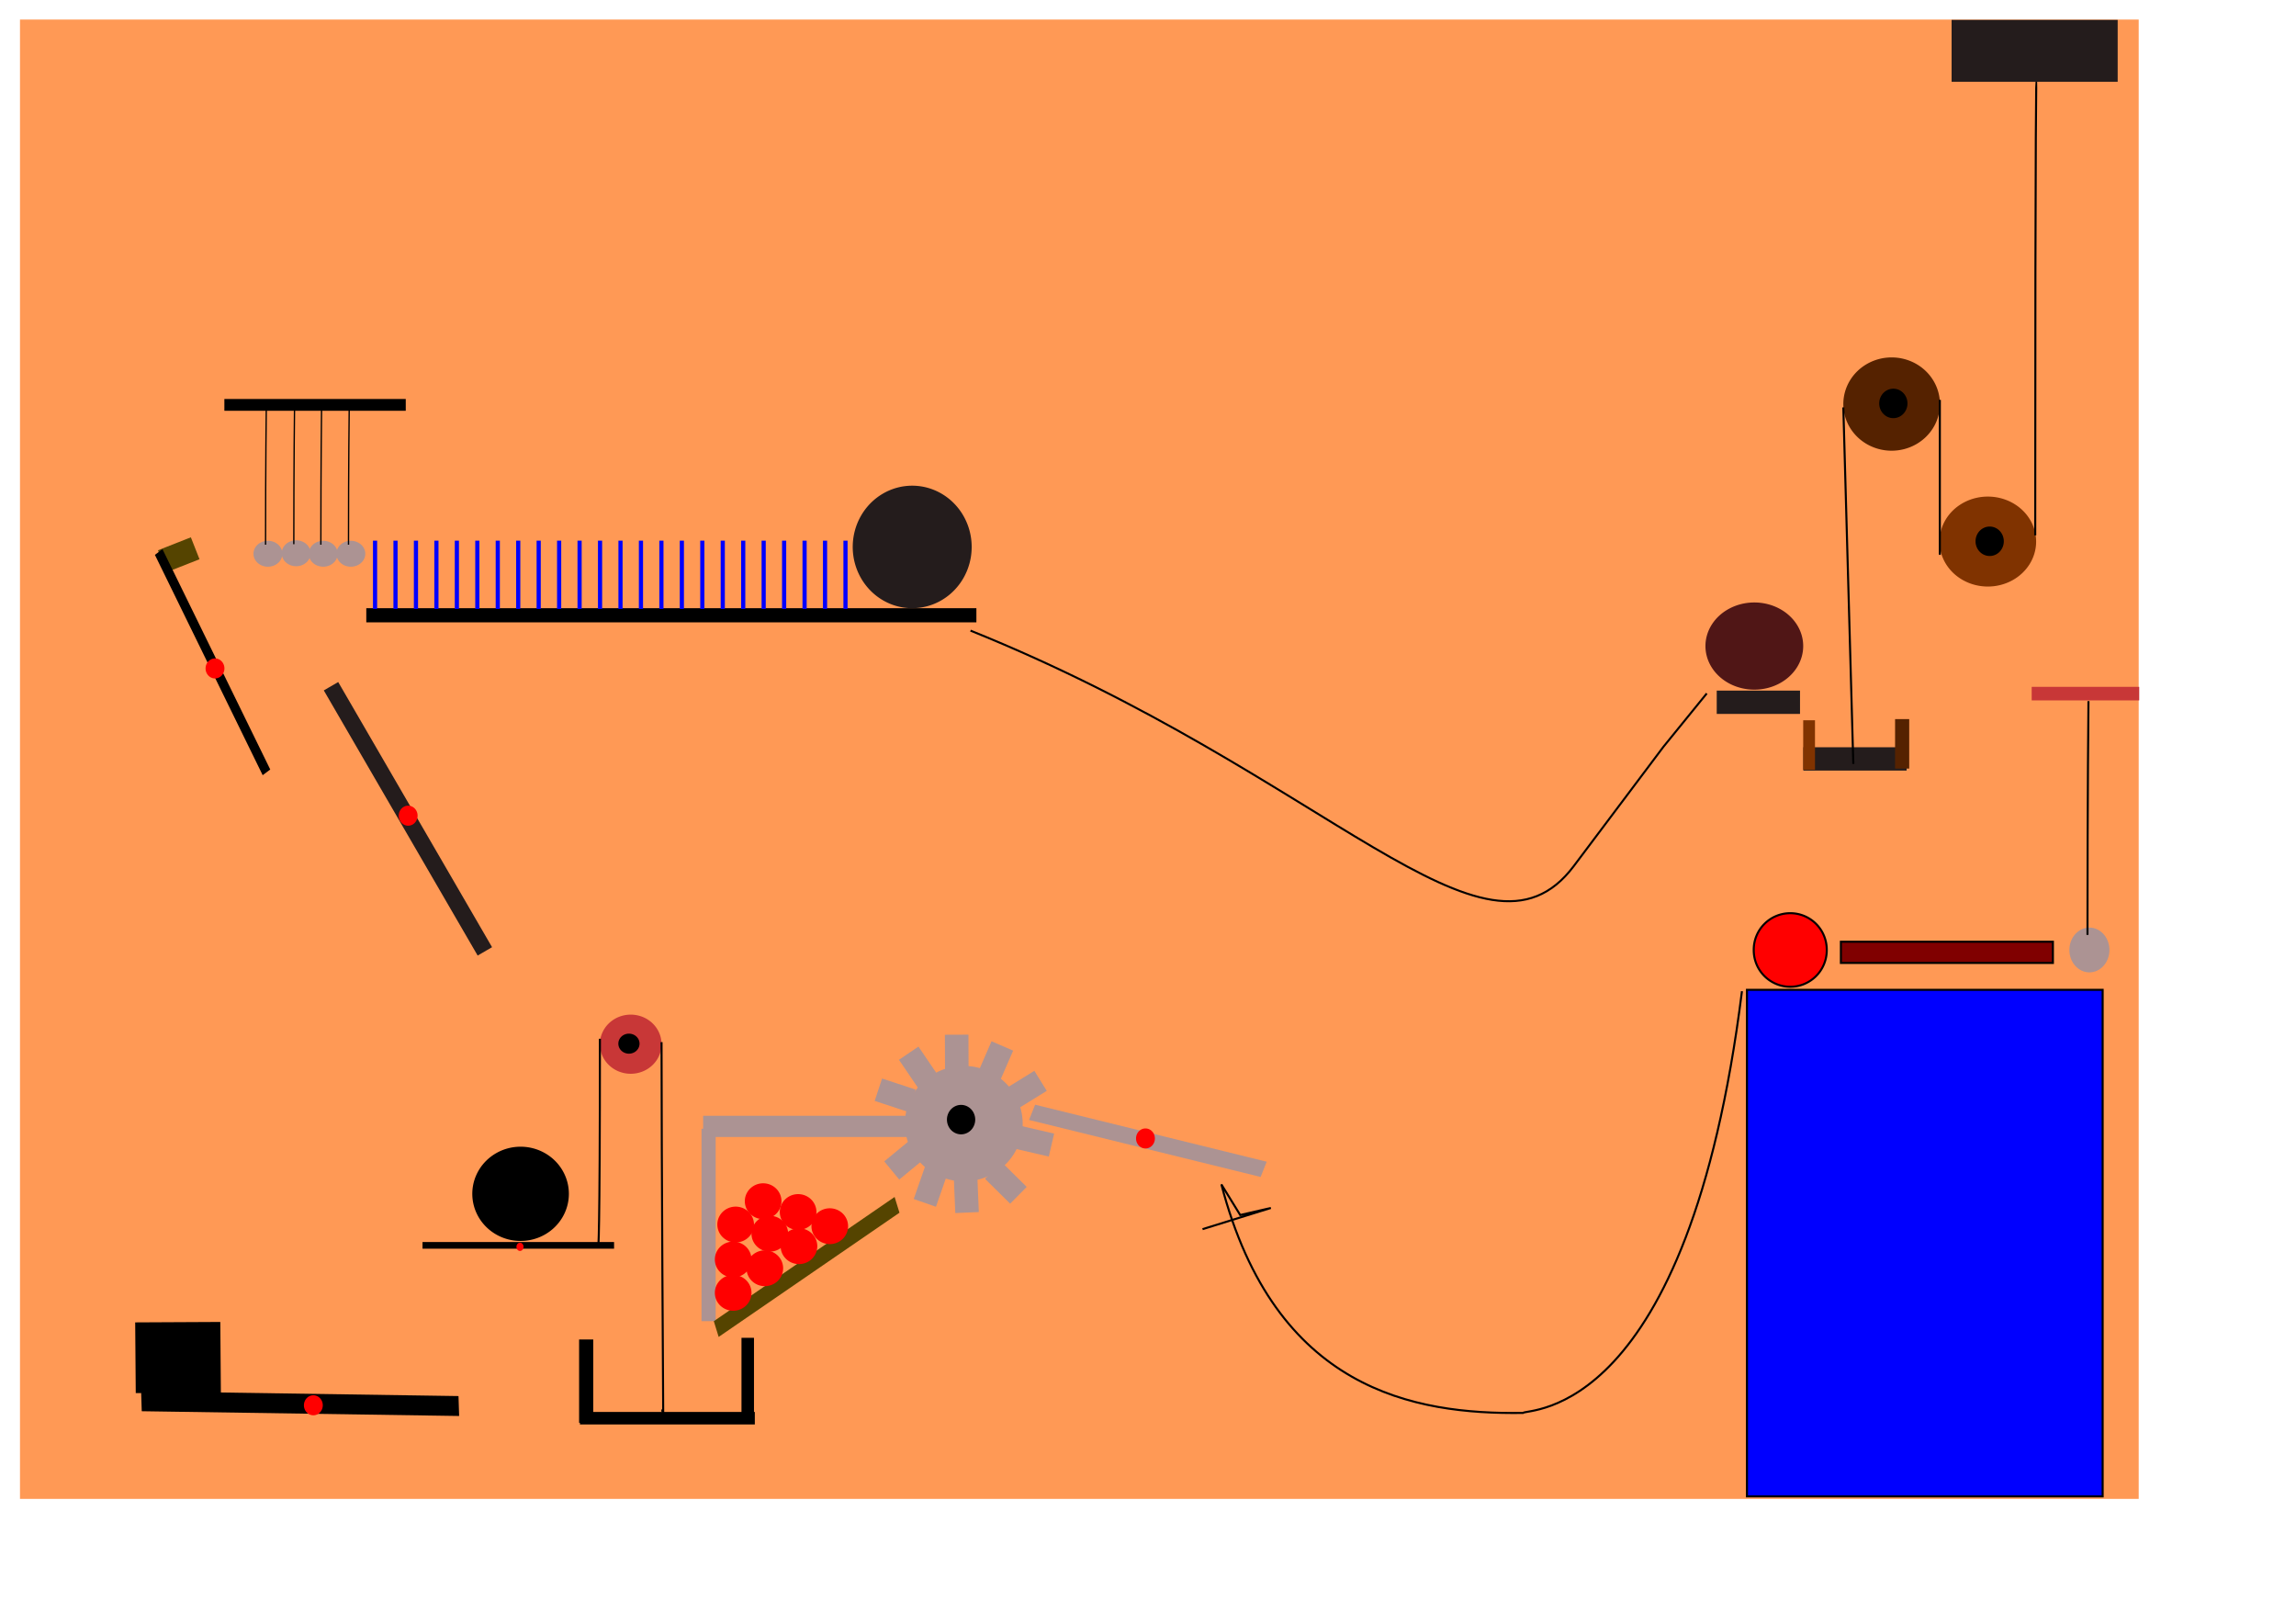 <?xml version="1.0" encoding="UTF-8" standalone="no"?>
<!-- Created with Inkscape (http://www.inkscape.org/) -->

<svg
   xmlns:dc="http://purl.org/dc/elements/1.1/"
   xmlns:cc="http://creativecommons.org/ns#"
   xmlns:rdf="http://www.w3.org/1999/02/22-rdf-syntax-ns#"
   xmlns:svg="http://www.w3.org/2000/svg"
   xmlns="http://www.w3.org/2000/svg"
   xmlns:sodipodi="http://sodipodi.sourceforge.net/DTD/sodipodi-0.dtd"
   xmlns:inkscape="http://www.inkscape.org/namespaces/inkscape"
   width="297mm"
   height="210mm"
   id="svg3037"
   version="1.1"
   inkscape:version="0.48.3.1 r9886"
   sodipodi:docname="drawing2.svg">
  <defs
     id="defs3039" />
  <sodipodi:namedview
     inkscape:document-units="mm"
     pagecolor="#ffffff"
     bordercolor="#666666"
     borderopacity="1.0"
     inkscape:pageopacity="0.0"
     inkscape:pageshadow="2"
     inkscape:zoom="0.61399264"
     inkscape:cx="306.02364"
     inkscape:cy="334.21602"
     inkscape:current-layer="layer1"
     id="namedview3041"
     showgrid="false"
     inkscape:window-width="1366"
     inkscape:window-height="744"
     inkscape:window-x="0"
     inkscape:window-y="24"
     inkscape:window-maximized="1" />
  <g
     inkscape:label="Layer 1"
     inkscape:groupmode="layer"
     id="layer1">
    <rect
       style="fill:#ff9955;fill-opacity:1"
       id="rect3755"
       width="1035.843"
       height="723.136"
       x="9.772"
       y="9.558" />
    <rect
       style="fill:#0000ff;fill-rule:evenodd;stroke:#000000;stroke-width:1px;stroke-linecap:butt;stroke-linejoin:miter;stroke-opacity:1"
       id="rect3048"
       width="173.9"
       height="247.606"
       x="854.092"
       y="483.852" />
    <path
       transform="translate(-19.001,28.345)"
       sodipodi:type="arc"
       style="fill:#ff0000;fill-rule:evenodd;stroke:#000000;stroke-width:1px;stroke-linecap:butt;stroke-linejoin:miter;stroke-opacity:1"
       id="path3050"
       sodipodi:cx="894.25897"
       sodipodi:cy="436.02716"
       sodipodi:rx="17.85063"
       sodipodi:ry="17.85063"
       d="m 912.11,436.027 a 17.851,17.851 0 1 1 -35.701,0 17.851,17.851 0 1 1 35.701,0 z" />
    <rect
       style="fill:#800000;fill-rule:evenodd;stroke:#000000;stroke-width:1px;stroke-linecap:butt;stroke-linejoin:miter;stroke-opacity:1"
       id="rect3054"
       width="103.649"
       height="10.365"
       x="900.018"
       y="460.341" />
    <path
       sodipodi:type="arc"
       style="fill:#ac9393"
       id="path3056"
       sodipodi:cx="1046.2772"
       sodipodi:cy="436.02716"
       sodipodi:rx="9.7890549"
       sodipodi:ry="10.940708"
       d="m 1056.066,436.027 a 9.789,10.941 0 1 1 -19.578,0 9.789,10.941 0 1 1 19.578,0 z"
       transform="translate(-24.76,28.345)" />
    <path
       style="fill:none;stroke:#000000;stroke-width:1px;stroke-linecap:butt;stroke-linejoin:miter;stroke-opacity:1"
       d="M 851.649,484.526 C 825.268,694.582 746.74,688.414 744.545,690.672 691.427,691.403 623.415,679.701 597.133,578.962 l 9.213,14.972 14.971,-3.455 -33.398,10.365"
       id="path3058"
       inkscape:connector-curvature="0"
       sodipodi:nodetypes="cccccc" />
    <rect
       style="fill:#ac9393"
       id="rect3062"
       width="116.609"
       height="8.024"
       x="676.369"
       y="407.264"
       transform="matrix(0.971,0.239,-0.37,0.929,0,0)" />
    <path
       sodipodi:type="arc"
       style="fill:#ac9393"
       id="path3066"
       sodipodi:cx="413.4436"
       sodipodi:cy="553.49585"
       sodipodi:rx="28.791338"
       sodipodi:ry="28.215511"
       d="m 442.235,553.496 a 28.791,28.216 0 1 1 -57.583,0 28.791,28.216 0 1 1 57.583,0 z"
       transform="translate(57.752,-4.239)" />
    <rect
       style="fill:#ac9393"
       id="rect3072"
       width="100.745"
       height="10.365"
       x="343.765"
       y="545.418" />
    <rect
       style="fill:#ac9393"
       id="rect3074"
       width="17.275"
       height="11.517"
       x="389.293"
       y="-626.434"
       transform="matrix(-0.329,0.944,-0.944,-0.329,0,0)" />
    <rect
       style="fill:#ac9393"
       id="rect3074-7"
       width="17.275"
       height="11.517"
       x="675.59"
       y="-83.851"
       transform="matrix(0.562,0.827,-0.827,0.562,0,0)" />
    <rect
       style="fill:#ac9393"
       id="rect3074-5"
       width="17.275"
       height="11.517"
       x="574.423"
       y="365.694"
       transform="matrix(0.95,0.313,-0.313,0.95,0,0)" />
    <rect
       style="fill:#ac9393"
       id="rect3074-4"
       width="17.275"
       height="11.517"
       x="-27.303"
       y="712.873"
       transform="matrix(0.772,-0.636,0.636,0.772,0,0)" />
    <rect
       style="fill:#ac9393"
       id="rect3074-0"
       width="17.275"
       height="11.517"
       x="-290.565"
       y="647.56"
       transform="matrix(0.399,-0.917,0.917,0.399,0,0)" />
    <rect
       style="fill:#ac9393"
       id="rect3074-1"
       width="17.275"
       height="11.517"
       x="610.078"
       y="423.36"
       transform="matrix(0.974,0.226,-0.226,0.974,0,0)" />
    <rect
       style="fill:#ac9393"
       id="rect3074-9"
       width="17.275"
       height="11.517"
       x="747.7"
       y="59.651"
       transform="matrix(0.711,0.703,-0.703,0.711,0,0)" />
    <rect
       style="fill:#ac9393"
       id="rect3074-3"
       width="17.275"
       height="11.517"
       x="594.86"
       y="-453.294"
       transform="matrix(0.042,0.999,-0.999,0.042,0,0)" />
    <rect
       style="fill:#ac9393"
       id="rect3074-2"
       width="17.275"
       height="11.517"
       x="137.369"
       y="711.508"
       transform="matrix(0.85,-0.526,0.526,0.85,0,0)" />
    <rect
       style="fill:#ac9393"
       id="rect3074-6"
       width="17.275"
       height="11.517"
       x="-524.925"
       y="459.926"
       transform="matrix(-0.004,-1,1,-0.004,0,0)" />
    <rect
       style="fill:#ac9393;fill-opacity:1"
       id="rect3201"
       width="6.922"
       height="94.057"
       x="342.974"
       y="551.753" />
    <rect
       style="fill:#554400"
       id="rect3203"
       width="107.277"
       height="8.049"
       x="149.894"
       y="764.293"
       transform="matrix(0.824,-0.566,0.295,0.956,0,0)" />
    <path
       sodipodi:type="arc"
       style="fill:#ff0000;fill-opacity:1"
       id="path3205"
       sodipodi:cx="313.1145"
       sodipodi:cy="526.46161"
       sodipodi:rx="8.9577618"
       sodipodi:ry="8.7541761"
       d="m 322.072,526.462 a 8.958,8.754 0 1 1 -17.916,0 8.958,8.754 0 1 1 17.916,0 z"
       transform="translate(60.804,93.492)" />
    <path
       transform="translate(63.247,76.595)"
       sodipodi:type="arc"
       style="fill:#ff0000;fill-opacity:1"
       id="path3205-2"
       sodipodi:cx="313.1145"
       sodipodi:cy="526.46161"
       sodipodi:rx="8.9577618"
       sodipodi:ry="8.7541761"
       d="m 322.072,526.462 a 8.958,8.754 0 1 1 -17.916,0 8.958,8.754 0 1 1 17.916,0 z" />
    <path
       transform="translate(46.553,72.116)"
       sodipodi:type="arc"
       style="fill:#ff0000;fill-opacity:1"
       id="path3205-4"
       sodipodi:cx="313.1145"
       sodipodi:cy="526.46161"
       sodipodi:rx="8.9577618"
       sodipodi:ry="8.7541761"
       d="m 322.072,526.462 a 8.958,8.754 0 1 1 -17.916,0 8.958,8.754 0 1 1 17.916,0 z" />
    <path
       transform="translate(45.332,89.217)"
       sodipodi:type="arc"
       style="fill:#ff0000;fill-opacity:1"
       id="path3205-3"
       sodipodi:cx="313.1145"
       sodipodi:cy="526.46161"
       sodipodi:rx="8.9577618"
       sodipodi:ry="8.7541761"
       d="m 322.072,526.462 a 8.958,8.754 0 1 1 -17.916,0 8.958,8.754 0 1 1 17.916,0 z" />
    <path
       transform="translate(45.332,105.504)"
       sodipodi:type="arc"
       style="fill:#ff0000;fill-opacity:1"
       id="path3205-8"
       sodipodi:cx="313.1145"
       sodipodi:cy="526.46161"
       sodipodi:rx="8.9577618"
       sodipodi:ry="8.7541761"
       d="m 322.072,526.462 a 8.958,8.754 0 1 1 -17.916,0 8.958,8.754 0 1 1 17.916,0 z" />
    <path
       transform="translate(92.564,72.93)"
       sodipodi:type="arc"
       style="fill:#ff0000;fill-opacity:1"
       id="path3205-5"
       sodipodi:cx="313.1145"
       sodipodi:cy="526.46161"
       sodipodi:rx="8.9577618"
       sodipodi:ry="8.7541761"
       d="m 322.072,526.462 a 8.958,8.754 0 1 1 -17.916,0 8.958,8.754 0 1 1 17.916,0 z" />
    <path
       transform="translate(77.498,82.702)"
       sodipodi:type="arc"
       style="fill:#ff0000;fill-opacity:1"
       id="path3205-1"
       sodipodi:cx="313.1145"
       sodipodi:cy="526.46161"
       sodipodi:rx="8.9577618"
       sodipodi:ry="8.7541761"
       d="m 322.072,526.462 a 8.958,8.754 0 1 1 -17.916,0 8.958,8.754 0 1 1 17.916,0 z" />
    <path
       transform="translate(77.091,66.008)"
       sodipodi:type="arc"
       style="fill:#ff0000;fill-opacity:1"
       id="path3205-7"
       sodipodi:cx="313.1145"
       sodipodi:cy="526.46161"
       sodipodi:rx="8.9577618"
       sodipodi:ry="8.7541761"
       d="m 322.072,526.462 a 8.958,8.754 0 1 1 -17.916,0 8.958,8.754 0 1 1 17.916,0 z" />
    <path
       transform="translate(59.99,60.715)"
       sodipodi:type="arc"
       style="fill:#ff0000;fill-opacity:1"
       id="path3205-41"
       sodipodi:cx="313.1145"
       sodipodi:cy="526.46161"
       sodipodi:rx="8.9577618"
       sodipodi:ry="8.7541761"
       d="m 322.072,526.462 a 8.958,8.754 0 1 1 -17.916,0 8.958,8.754 0 1 1 17.916,0 z" />
    <rect
       style="fill:#000000;fill-opacity:1"
       id="rect3274"
       width="85.506"
       height="6.108"
       x="283.527"
       y="690.191" />
    <rect
       style="fill:#000000;fill-opacity:1"
       id="rect3276"
       width="6.108"
       height="38.681"
       x="362.518"
       y="653.953" />
    <rect
       style="fill:#000000;fill-opacity:1"
       id="rect3278"
       width="6.922"
       height="40.717"
       x="283.12"
       y="654.767" />
    <path
       transform="translate(-19.001,28.345)"
       sodipodi:type="arc"
       style="fill:#c83737;fill-opacity:1"
       id="path3282"
       sodipodi:cx="327.36548"
       sodipodi:cy="482.07996"
       sodipodi:rx="15.065327"
       sodipodi:ry="14.454571"
       d="m 342.431,482.08 a 15.065,14.455 0 1 1 -30.131,0 15.065,14.455 0 1 1 30.131,0 z" />
    <path
       style="fill:none;stroke:#000000;stroke-width:1px;stroke-linecap:butt;stroke-linejoin:miter;stroke-opacity:1"
       d="m 1020.576,457.01 c 0,-69.219 0.477,-114.296 0.477,-114.296"
       id="path3284"
       inkscape:connector-curvature="0"
       sodipodi:nodetypes="cc" />
    <rect
       style="fill:#c83737;fill-opacity:1"
       id="rect3286"
       width="52.572"
       height="6.622"
       x="993.302"
       y="335.748" />
    <path
       style="fill:#000000;stroke:#000000;stroke-width:1px;stroke-linecap:butt;stroke-linejoin:miter;stroke-opacity:1"
       d="m 323.43,509.407 c 0,54.154 0.814,181.191 0.814,181.191 l -0.407,-0.814 0,-0.814"
       id="path3290"
       inkscape:connector-curvature="0" />
    <rect
       style="fill:#000000;fill-opacity:1"
       id="rect3298"
       width="93.649"
       height="3.257"
       x="206.571"
       y="607.128" />
    <path
       style="fill:none;stroke:#000000;stroke-width:1px;stroke-linecap:butt;stroke-linejoin:miter;stroke-opacity:1"
       d="m 293.299,507.778 c 0,101.386 -0.814,101.386 -0.814,101.386"
       id="path3302"
       inkscape:connector-curvature="0" />
    <path
       sodipodi:type="arc"
       style="fill:#000000;fill-opacity:1"
       id="path3306"
       sodipodi:cx="241.27141"
       sodipodi:cy="556.37494"
       sodipodi:rx="23.608896"
       sodipodi:ry="23.03307"
       d="m 264.88,556.375 a 23.609,23.033 0 1 1 -47.218,0 23.609,23.033 0 1 1 47.218,0 z"
       transform="translate(13.245,27.193)" />
    <rect
       style="fill:#000000;fill-opacity:1"
       id="rect3308"
       width="155.171"
       height="9.745"
       x="47.227"
       y="680.071"
       transform="matrix(1,0.015,0.032,0.999,0,0)" />
    <rect
       style="fill:#000000;fill-opacity:1"
       id="rect3310"
       width="41.614"
       height="34.55"
       x="60.92"
       y="646.716"
       transform="matrix(1,-0.005,0.008,1,0,0)" />
    <rect
       style="fill:#000000;fill-opacity:1"
       id="rect3312"
       width="88.677"
       height="5.758"
       x="109.697"
       y="195.038" />
    <g
       id="g3515"
       transform="matrix(0.999,0.048,-0.048,0.999,-5.414,22.502)">
      <rect
         transform="matrix(-0.912,0.411,-0.411,-0.912,0,0)"
         y="-271.012"
         x="-3.805"
         height="11.517"
         width="17.275"
         id="rect3074-3-6"
         style="fill:#554400" />
      <rect
         transform="matrix(0.482,0.876,-0.769,0.639,0,0)"
         y="32.454"
         x="252.063"
         height="4.634"
         width="119.902"
         id="rect3312-0"
         style="fill:#000000;fill-opacity:1" />
    </g>
    <path
       sodipodi:type="arc"
       style="fill:#ac9393"
       id="path3056-5"
       sodipodi:cx="1046.2772"
       sodipodi:cy="436.02716"
       sodipodi:rx="9.7890549"
       sodipodi:ry="10.940708"
       d="m 1056.066,436.027 a 9.789,10.941 0 1 1 -19.578,0 9.789,10.941 0 1 1 19.578,0 z"
       transform="matrix(0.722,0,0,0.579,-624.425,18.229)" />
    <path
       style="fill:none;stroke:#000000;stroke-width:0.646px;stroke-linecap:butt;stroke-linejoin:miter;stroke-opacity:1"
       d="m 129.838,266.262 c 0,-40.051 0.344,-66.134 0.344,-66.134"
       id="path3284-9"
       inkscape:connector-curvature="0"
       sodipodi:nodetypes="cc" />
    <path
       sodipodi:type="arc"
       style="fill:#ac9393"
       id="path3056-0"
       sodipodi:cx="1046.2772"
       sodipodi:cy="436.02716"
       sodipodi:rx="9.7890549"
       sodipodi:ry="10.940708"
       d="m 1056.066,436.027 a 9.789,10.941 0 1 1 -19.578,0 9.789,10.941 0 1 1 19.578,0 z"
       transform="matrix(0.722,0,0,0.579,-610.616,17.993)" />
    <path
       style="fill:none;stroke:#000000;stroke-width:0.646px;stroke-linecap:butt;stroke-linejoin:miter;stroke-opacity:1"
       d="m 143.646,266.026 c 0,-40.051 0.344,-66.134 0.344,-66.134"
       id="path3284-2"
       inkscape:connector-curvature="0"
       sodipodi:nodetypes="cc" />
    <path
       sodipodi:type="arc"
       style="fill:#ac9393"
       id="path3056-08"
       sodipodi:cx="1046.2772"
       sodipodi:cy="436.02716"
       sodipodi:rx="9.7890549"
       sodipodi:ry="10.940708"
       d="m 1056.066,436.027 a 9.789,10.941 0 1 1 -19.578,0 9.789,10.941 0 1 1 19.578,0 z"
       transform="matrix(0.722,0,0,0.579,-597.395,18.229)" />
    <path
       style="fill:none;stroke:#000000;stroke-width:0.646px;stroke-linecap:butt;stroke-linejoin:miter;stroke-opacity:1"
       d="m 156.867,266.262 c 0,-40.051 0.344,-66.134 0.344,-66.134"
       id="path3284-3"
       inkscape:connector-curvature="0"
       sodipodi:nodetypes="cc" />
    <path
       sodipodi:type="arc"
       style="fill:#ac9393"
       id="path3056-2"
       sodipodi:cx="1046.2772"
       sodipodi:cy="436.02716"
       sodipodi:rx="9.7890549"
       sodipodi:ry="10.940708"
       d="m 1056.066,436.027 a 9.789,10.941 0 1 1 -19.578,0 9.789,10.941 0 1 1 19.578,0 z"
       transform="matrix(0.722,0,0,0.579,-583.881,18.229)" />
    <path
       style="fill:none;stroke:#000000;stroke-width:0.646px;stroke-linecap:butt;stroke-linejoin:miter;stroke-opacity:1"
       d="m 170.382,266.262 c 0,-40.051 0.344,-66.134 0.344,-66.134"
       id="path3284-7"
       inkscape:connector-curvature="0"
       sodipodi:nodetypes="cc" />
    <rect
       style="fill:#000000;fill-opacity:1"
       id="rect3389"
       width="298.278"
       height="6.91"
       x="179.083"
       y="297.304" />
    <rect
       y="264.286"
       x="182.345"
       height="33.388"
       width="2.036"
       id="rect3455"
       style="fill:#0000ff;fill-opacity:1" />
    <rect
       style="fill:#0000ff;fill-opacity:1"
       id="rect3457"
       width="2.036"
       height="33.388"
       x="192.345"
       y="264.286" />
    <rect
       y="264.286"
       x="202.345"
       height="33.388"
       width="2.036"
       id="rect3459"
       style="fill:#0000ff;fill-opacity:1" />
    <rect
       style="fill:#0000ff;fill-opacity:1"
       id="rect3461"
       width="2.036"
       height="33.388"
       x="212.345"
       y="264.286" />
    <rect
       y="264.286"
       x="222.345"
       height="33.388"
       width="2.036"
       id="rect3463"
       style="fill:#0000ff;fill-opacity:1" />
    <rect
       style="fill:#0000ff;fill-opacity:1"
       id="rect3465"
       width="2.036"
       height="33.388"
       x="232.345"
       y="264.286" />
    <rect
       y="264.286"
       x="242.345"
       height="33.388"
       width="2.036"
       id="rect3467"
       style="fill:#0000ff;fill-opacity:1" />
    <rect
       style="fill:#0000ff;fill-opacity:1"
       id="rect3469"
       width="2.036"
       height="33.388"
       x="252.345"
       y="264.286" />
    <rect
       style="fill:#0000ff;fill-opacity:1"
       id="rect3471"
       width="2.036"
       height="33.388"
       x="262.345"
       y="264.286" />
    <rect
       y="264.286"
       x="272.345"
       height="33.388"
       width="2.036"
       id="rect3473"
       style="fill:#0000ff;fill-opacity:1" />
    <rect
       style="fill:#0000ff;fill-opacity:1"
       id="rect3475"
       width="2.036"
       height="33.388"
       x="282.345"
       y="264.286" />
    <rect
       y="264.286"
       x="292.345"
       height="33.388"
       width="2.036"
       id="rect3477"
       style="fill:#0000ff;fill-opacity:1" />
    <rect
       style="fill:#0000ff;fill-opacity:1"
       id="rect3479"
       width="2.036"
       height="33.388"
       x="302.345"
       y="264.286" />
    <rect
       y="264.286"
       x="312.345"
       height="33.388"
       width="2.036"
       id="rect3481"
       style="fill:#0000ff;fill-opacity:1" />
    <rect
       style="fill:#0000ff;fill-opacity:1"
       id="rect3483"
       width="2.036"
       height="33.388"
       x="322.345"
       y="264.286" />
    <rect
       y="264.286"
       x="332.345"
       height="33.388"
       width="2.036"
       id="rect3485"
       style="fill:#0000ff;fill-opacity:1" />
    <rect
       y="264.286"
       x="342.345"
       height="33.388"
       width="2.036"
       id="rect3487"
       style="fill:#0000ff;fill-opacity:1" />
    <rect
       style="fill:#0000ff;fill-opacity:1"
       id="rect3489"
       width="2.036"
       height="33.388"
       x="352.345"
       y="264.286" />
    <rect
       y="264.286"
       x="362.345"
       height="33.388"
       width="2.036"
       id="rect3491"
       style="fill:#0000ff;fill-opacity:1" />
    <rect
       style="fill:#0000ff;fill-opacity:1"
       id="rect3493"
       width="2.036"
       height="33.388"
       x="372.345"
       y="264.286" />
    <rect
       y="264.286"
       x="382.345"
       height="33.388"
       width="2.036"
       id="rect3495"
       style="fill:#0000ff;fill-opacity:1" />
    <rect
       style="fill:#0000ff;fill-opacity:1"
       id="rect3497"
       width="2.036"
       height="33.388"
       x="392.345"
       y="264.286" />
    <rect
       y="264.286"
       x="402.345"
       height="33.388"
       width="2.036"
       id="rect3499"
       style="fill:#0000ff;fill-opacity:1" />
    <rect
       style="fill:#0000ff;fill-opacity:1"
       id="rect3501"
       width="2.036"
       height="33.388"
       x="412.345"
       y="264.286" />
    <path
       sodipodi:type="arc"
       style="fill:#241c1c;fill-opacity:1"
       id="path3506"
       sodipodi:cx="479.9516"
       sodipodi:cy="299.55621"
       sodipodi:rx="29.07925"
       sodipodi:ry="29.942991"
       d="m 509.031,299.556 a 29.079,29.943 0 1 1 -58.158,0 29.079,29.943 0 1 1 58.158,0 z"
       transform="translate(-33.973,-32.195)" />
    <rect
       style="fill:#241c1c;fill-opacity:1"
       id="rect3513"
       width="149.839"
       height="8.143"
       x="-521.147"
       y="-32.475"
       transform="matrix(-0.502,-0.865,0.865,-0.502,0,0)" />
    <path
       style="fill:none;stroke:#000000;stroke-width:0.987px;stroke-linecap:butt;stroke-linejoin:miter;stroke-opacity:1"
       d="m 474.484,308.258 c 175.289,70.581 251.135,173.385 294.957,115.078 43.822,-58.306 43.822,-58.306 43.822,-58.306 l 21.173,-26.059"
       id="path3519"
       inkscape:connector-curvature="0"
       sodipodi:nodetypes="cscc" />
    <rect
       style="fill:#241c1c;fill-opacity:1"
       id="rect3521"
       width="40.717"
       height="11.401"
       x="839.315"
       y="337.581" />
    <rect
       style="fill:#241c1c;fill-opacity:1"
       id="rect3523"
       width="50.489"
       height="11.401"
       x="881.661"
       y="365.269" />
    <path
       transform="translate(-19.001,28.345)"
       sodipodi:type="arc"
       style="fill:#552200;fill-opacity:1"
       id="path3525"
       sodipodi:cx="943.82239"
       sodipodi:cy="169.16902"
       sodipodi:rx="23.615919"
       sodipodi:ry="22.801577"
       d="m 967.438,169.169 a 23.616,22.802 0 1 1 -47.232,0 23.616,22.802 0 1 1 47.232,0 z" />
    <path
       sodipodi:type="arc"
       style="fill:#803300;fill-opacity:1"
       id="path3527"
       sodipodi:cx="1018.7419"
       sodipodi:cy="231.87335"
       sodipodi:rx="23.615919"
       sodipodi:ry="21.987234"
       d="m 1042.358,231.873 a 23.616,21.987 0 1 1 -47.232,0 23.616,21.987 0 1 1 47.232,0 z"
       transform="translate(-46.887,32.853)" />
    <path
       style="fill:none;stroke:#000000;stroke-width:1px;stroke-linecap:butt;stroke-linejoin:miter;stroke-opacity:1"
       d="m 901.205,199.143 c 4.886,174.269 4.886,174.269 4.886,174.269 l 0,-1.629 0,0"
       id="path3529"
       inkscape:connector-curvature="0" />
    <path
       style="fill:none;stroke:#000000;stroke-width:1px;stroke-linecap:butt;stroke-linejoin:miter;stroke-opacity:1"
       d="m 948.388,195.461 c 0,76.585 0,75.433 0,75.433"
       id="path3531"
       inkscape:connector-curvature="0" />
    <path
       style="fill:none;stroke:#000000;stroke-width:1px;stroke-linecap:butt;stroke-linejoin:miter;stroke-opacity:1"
       d="m 995.03,261.681 c 0,-221.693 0.576,-222.269 0.576,-222.269"
       id="path3533"
       inkscape:connector-curvature="0" />
    <rect
       style="fill:#241c1c;fill-opacity:1"
       id="rect3535"
       width="81.192"
       height="30.246"
       x="954.146"
       y="9.742" />
    <path
       sodipodi:type="arc"
       style="fill:#501616;fill-opacity:1"
       id="path3537"
       sodipodi:cx="875.54456"
       sodipodi:cy="292.07047"
       sodipodi:rx="23.896811"
       sodipodi:ry="21.30559"
       d="m 899.441,292.07 a 23.897,21.306 0 1 1 -47.794,0 23.897,21.306 0 1 1 47.794,0 z"
       transform="translate(-17.85,23.738)" />
    <rect
       style="fill:#803300;fill-opacity:1"
       id="rect3539"
       width="5.758"
       height="24.185"
       x="881.592"
       y="352.086" />
    <rect
       style="fill:#552200;fill-opacity:1"
       id="rect3541"
       width="6.91"
       height="24.185"
       x="926.506"
       y="351.51" />
    <path
       sodipodi:type="arc"
       style="fill:#000000;fill-opacity:1"
       id="path3545"
       sodipodi:cx="946.65918"
       sodipodi:cy="170.85895"
       sodipodi:rx="6.9099212"
       sodipodi:ry="7.1978345"
       d="m 953.569,170.859 a 6.91,7.198 0 1 1 -13.82,0 6.91,7.198 0 1 1 13.82,0 z"
       transform="translate(-21.001,26.345)" />
    <path
       sodipodi:type="arc"
       style="fill:#000000;fill-opacity:1"
       id="path3545-3"
       sodipodi:cx="946.65918"
       sodipodi:cy="170.85895"
       sodipodi:rx="6.9099212"
       sodipodi:ry="7.1978345"
       d="m 953.569,170.859 a 6.91,7.198 0 1 1 -13.82,0 6.91,7.198 0 1 1 13.82,0 z"
       transform="translate(26.101,93.728)" />
    <path
       sodipodi:type="arc"
       style="fill:#000000;fill-opacity:1"
       id="path3545-6"
       sodipodi:cx="946.65918"
       sodipodi:cy="170.85895"
       sodipodi:rx="6.9099212"
       sodipodi:ry="7.1978345"
       d="m 953.569,170.859 a 6.91,7.198 0 1 1 -13.82,0 6.91,7.198 0 1 1 13.82,0 z"
       transform="translate(-476.784,376.432)" />
    <path
       sodipodi:type="arc"
       style="fill:#000000;fill-opacity:1"
       id="path3545-0"
       sodipodi:cx="946.65918"
       sodipodi:cy="170.85895"
       sodipodi:rx="6.9099212"
       sodipodi:ry="7.1978345"
       d="m 953.569,170.859 a 6.91,7.198 0 1 1 -13.82,0 6.91,7.198 0 1 1 13.82,0 z"
       transform="matrix(0.75,0,0,0.68,-402.502,393.982)" />
    <path
       sodipodi:type="arc"
       style="fill:#ff0000;fill-opacity:1"
       id="path3545-4"
       sodipodi:cx="946.65918"
       sodipodi:cy="170.85895"
       sodipodi:rx="6.9099212"
       sodipodi:ry="7.1978345"
       d="m 953.569,170.859 a 6.91,7.198 0 1 1 -13.82,0 6.91,7.198 0 1 1 13.82,0 z"
       transform="matrix(0.667,0,0,0.68,-431.869,282.544)" />
    <path
       sodipodi:type="arc"
       style="fill:#ff0000;fill-opacity:1"
       id="path3545-4-2"
       sodipodi:cx="946.65918"
       sodipodi:cy="170.85895"
       sodipodi:rx="6.9099212"
       sodipodi:ry="7.1978345"
       d="m 953.569,170.859 a 6.91,7.198 0 1 1 -13.82,0 6.91,7.198 0 1 1 13.82,0 z"
       transform="matrix(0.667,0,0,0.68,-526.305,210.566)" />
    <path
       sodipodi:type="arc"
       style="fill:#ff0000;fill-opacity:1"
       id="path3545-4-20"
       sodipodi:cx="946.65918"
       sodipodi:cy="170.85895"
       sodipodi:rx="6.9099212"
       sodipodi:ry="7.1978345"
       d="m 953.569,170.859 a 6.91,7.198 0 1 1 -13.82,0 6.91,7.198 0 1 1 13.82,0 z"
       transform="matrix(0.667,0,0,0.68,-478.223,570.745)" />
    <path
       sodipodi:type="arc"
       style="fill:#ff0000;fill-opacity:1"
       id="path3545-4-1"
       sodipodi:cx="946.65918"
       sodipodi:cy="170.85895"
       sodipodi:rx="6.9099212"
       sodipodi:ry="7.1978345"
       d="m 953.569,170.859 a 6.91,7.198 0 1 1 -13.82,0 6.91,7.198 0 1 1 13.82,0 z"
       transform="matrix(0.25,0,0,0.28,17.564,561.64)" />
    <path
       sodipodi:type="arc"
       style="fill:#ff0000;fill-opacity:1"
       id="path3545-4-0"
       sodipodi:cx="946.65918"
       sodipodi:cy="170.85895"
       sodipodi:rx="6.9099212"
       sodipodi:ry="7.1978345"
       d="m 953.569,170.859 a 6.91,7.198 0 1 1 -13.82,0 6.91,7.198 0 1 1 13.82,0 z"
       transform="matrix(0.667,0,0,0.68,-71.402,440.32)" />
  </g>
</svg>

